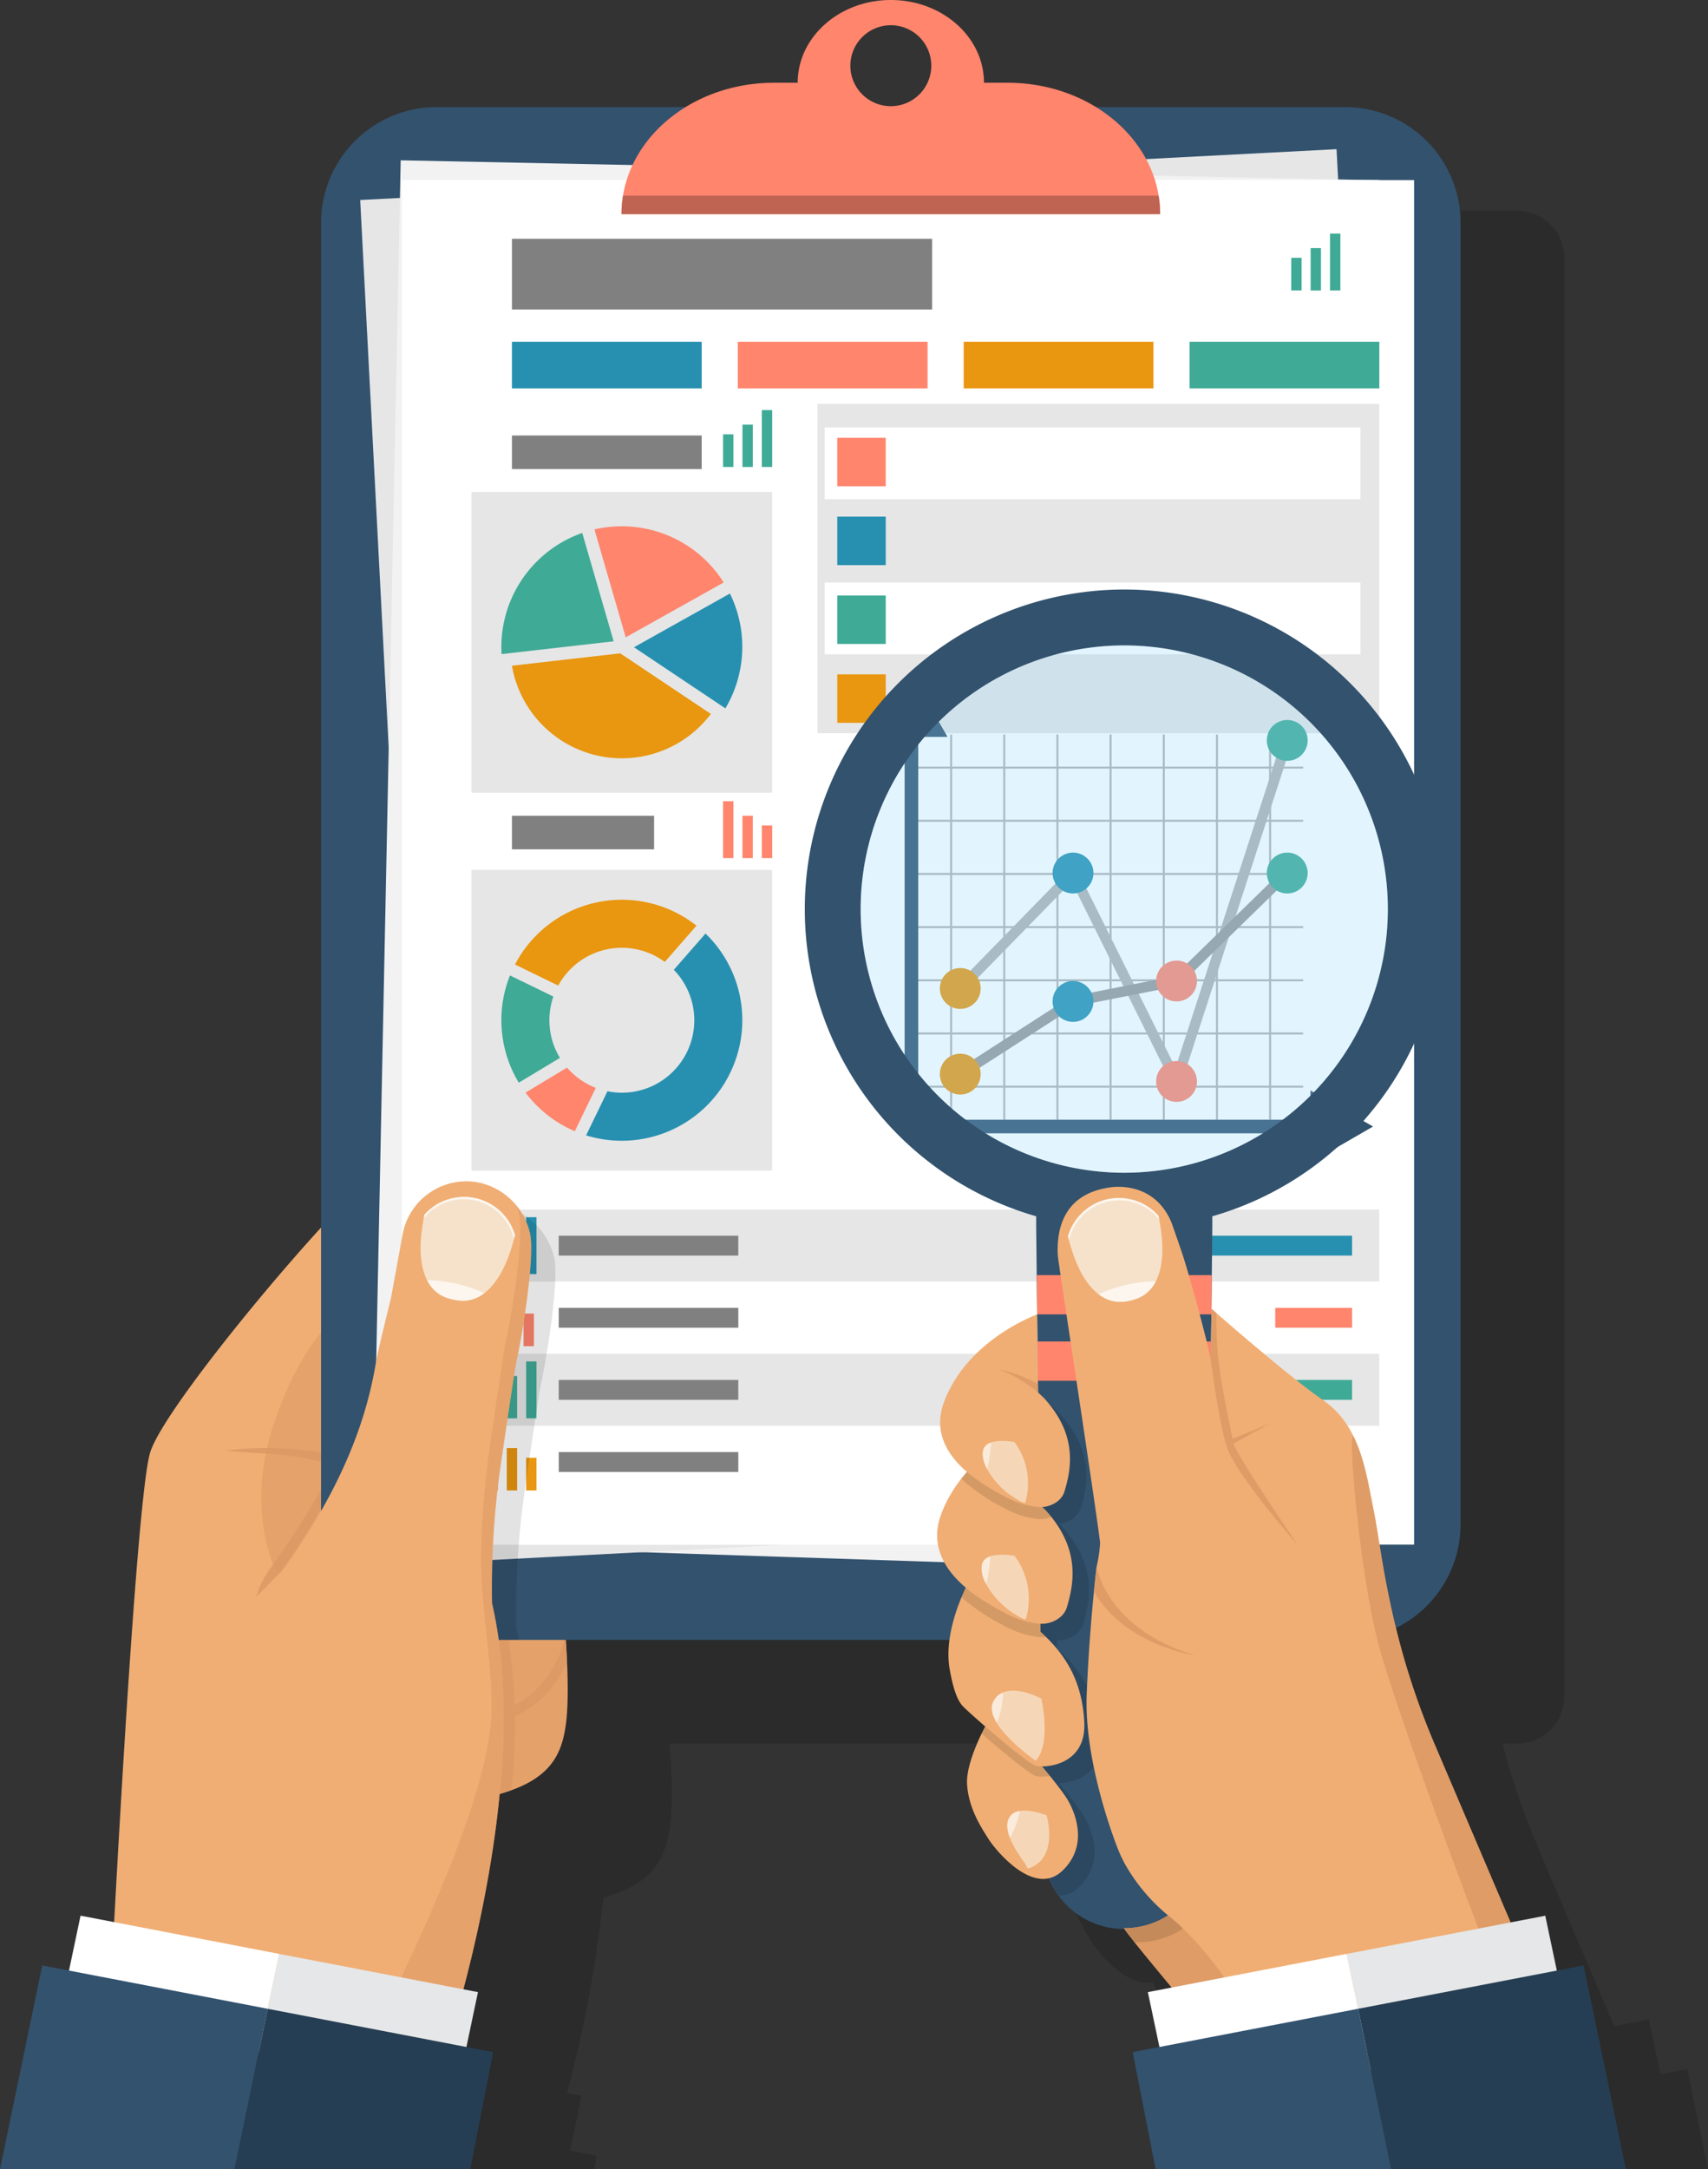 <svg xmlns="http://www.w3.org/2000/svg" width="314.92" height="399.847" viewBox="0 0 314.92 399.847">
  <rect x="0" y="0" width="314.92" height="399.847" fill="#333333" stroke="none"/>
  <g id="Grupo_54372" data-name="Grupo 54372" transform="translate(-230.763 -215)">
    <path id="Trazado_102237" data-name="Trazado 102237" d="M575.629,624.377l-4.936.95-2.131-10.116-6.4,1.23c-15.271-35.8-17.342-39.709-20.581-52.069h2.708a8.671,8.671,0,0,0,8.663-8.663V290.475a8.673,8.673,0,0,0-8.663-8.663H485.711c-8.123-4.977-15.555-4.477-20.642-4.477,0-8.423-7.688-15.255-17.171-15.255s-17.175,6.832-17.175,15.255c-5.021,0-12.495-.52-20.642,4.477H351.5a8.674,8.674,0,0,0-8.663,8.663V488.365c-11.833,12.917-29.467,34.846-31.509,41.454-2.066,6.694-5.143,59.039-6.641,86.582l-6.191-1.189-2.131,10.116-4.936-.95-3.824,18.438h86.485l.479-2.456-4.932-.946,2.131-10.116-2.691-.52a231.544,231.544,0,0,0,6.694-36.006c.507-.146,1.165-.349,1.165-.349,10.485-3.414,12.56-9.28,11.029-28.05h70.738c-.7,5.192,1,10.461,2.33,12.069.325.394,2.086,2,4.254,3.881-4.741,9.06-4.4,12.9.7,20.881,1.1,1.717,6.369,8.212,11.1,7.1,4.043,9.531,13.826,9.223,13.826,9.223a20.1,20.1,0,0,0,1.9,2.553h0c1.786,2.237,4.53,5.553,6.876,8.37l-4.4.848,2.131,10.116-4.932.946.479,2.456h86.485ZM447.894,281.654a7.461,7.461,0,1,1,7.461-7.461A7.462,7.462,0,0,1,447.894,281.654Z" transform="translate(-33.771 -27.969)" opacity="0.15"/>
    <g id="Grupo_54371" data-name="Grupo 54371" transform="translate(230.763 215)">
      <g id="Grupo_54319" data-name="Grupo 54319" transform="translate(20.162 215.561)">
        <g id="Grupo_54318" data-name="Grupo 54318">
          <path id="Trazado_102238" data-name="Trazado 102238" d="M339.693,754.831l1.265,157.16L280.43,901.606s4.7-94.266,7.526-103.407,35.511-47.628,41.357-50.966a10.087,10.087,0,0,1,5.232-1.206,9.968,9.968,0,0,1,5.025,1.579l11.284,7.138Z" transform="translate(-280.43 -746.022)" fill="#f0ae74"/>
          <path id="Trazado_102239" data-name="Trazado 102239" d="M351.964,853.658s-5.228-10.483-.638-25.347,11.58-22.235,17.171-24.9,21.39,43.64,1.579,51.53C358.72,859.459,351.964,853.658,351.964,853.658Z" transform="translate(-321.426 -780.046)" fill="#dc9964" opacity="0.54"/>
          <path id="Trazado_102240" data-name="Trazado 102240" d="M355.308,874.2q-.355.971-.767,1.971c-2.827-.834-5.365-1.52-5.883-1.631-5.166-1.107-10.3-.96-15.454-1.561A62.813,62.813,0,0,1,355.308,874.2Z" transform="translate(-311.781 -821.155)" fill="#dc9964" opacity="0.85"/>
          <path id="Trazado_102241" data-name="Trazado 102241" d="M385.975,830.659c-.022.245-.044.49-.067.731-2.339-.688-4.676-1.42-7.021-2.176,1.4.331,2.87.569,4.18.851C384.033,830.275,385.005,830.472,385.975,830.659Z" transform="translate(-338.92 -795.444)" fill="#dc9964" opacity="0.85"/>
          <path id="Trazado_102242" data-name="Trazado 102242" d="M373.828,761.118c-.021.1-.039.2-.058.3l-2.122,11.626c-.595,2.415-2.5,10.188-2.782,11.889a73.291,73.291,0,0,1-3.351,12.912s0,.009,0,.013a103.958,103.958,0,0,1-13.792,25.423c-.158.222-.319.444-.48.667l-4.124,4.167a18.065,18.065,0,0,1,2.61-5.262c7.377-10.2,11.711-18.12,14.051-25.7.434-1.4.8-2.787,1.111-4.169v-.007a70.673,70.673,0,0,0,1.906-8.389c.218-1.327,1.306-5.88,2.211-9.586V775c.211-.862.41-1.679.589-2.4,0,0,2.155-11.805,2.178-11.915a13.941,13.941,0,0,1,2.636-5.726c1.7-2.184,5.837-3.389,5.837-3.389l1.193.756A11.955,11.955,0,0,0,373.828,761.118Z" transform="translate(-320.045 -749.32)" fill="#dc9964" opacity="0.85"/>
        </g>
        <path id="Trazado_102243" data-name="Trazado 102243" d="M457.724,854.465c.6-4.779.168-12.37-.12-16.255.793-4.445-.222-8.289-.284-11.1a98.561,98.561,0,0,0-1.355-11.2,61.158,61.158,0,0,0-.527-6.233c-.327-2.863-5.176-14.123-7.163-18.647,6.182,1.274,11.421-.863,12.47-5.208.895-3.712-7.269-14.06-12.556-20.272-1.107-1.3-11.072-8.67-11.072-8.67l4.038,111.7C454.277,866.222,456.894,861.108,457.724,854.465Z" transform="translate(-373.512 -752.473)" fill="#e4a16a"/>
        <path id="Trazado_102244" data-name="Trazado 102244" d="M484.415,806.714a5.549,5.549,0,0,1-2.063-.115c-1.46-.436-4.676-4.554-4.95-5.683a13.624,13.624,0,0,1,.348-5.321c.047.055.091.11.137.163q.492.582.936,1.1c3.038,3.562,4.882,6.674,5.468,9.2,0,.011.007.025.009.036Q484.373,806.413,484.415,806.714Z" transform="translate(-397.368 -775.471)" fill="#f6e2ca"/>
        <path id="Trazado_102245" data-name="Trazado 102245" d="M457.886,870.731a119.47,119.47,0,0,1-.6,13.646q-1.013.367-2.17.691a105.491,105.491,0,0,0-1.761-35.037,158,158,0,0,1,1.58-25.4c.236-1.677,2.645-18.058,2.929-19.269a140.239,140.239,0,0,0,2.667-19.069c.643.79,1.3,1.611,1.95,2.445a159.28,159.28,0,0,1-2.571,17.1c-.06.266-.24,1.363-.481,2.91-.5-.054-1.012-.14-1.529-.245.322.732.718,1.642,1.16,2.664-.783,5.121-1.836,12.253-2.044,13.754a166,166,0,0,0-1.6,22.327,59.2,59.2,0,0,0,6.437-3.383c3.161-1.986,3.807-6.476,3.735-10.481.324,1.963.724,4.549,1,6.937a9.141,9.141,0,0,1-3.75,5.126,65.2,65.2,0,0,1-7.407,3.85c0,.2.007.354.011.465a99.243,99.243,0,0,1,2.391,18.916,15.3,15.3,0,0,0,4.922-3.835,19.243,19.243,0,0,0,4.466-9.163c.1,1.366.219,3.185.3,5.181a23.366,23.366,0,0,1-3.34,5.183A17.436,17.436,0,0,1,457.886,870.731Z" transform="translate(-383.136 -769.944)" fill="#dc9964" opacity="0.85"/>
      </g>
      <g id="Grupo_54360" data-name="Grupo 54360" transform="translate(59.196 0)">
        <path id="Rectángulo_5470" data-name="Rectángulo 5470" d="M21.337,0H261.221a21.336,21.336,0,0,1,21.336,21.336V188.771a21.336,21.336,0,0,1-21.336,21.336H21.336A21.336,21.336,0,0,1,0,188.771V21.337A21.337,21.337,0,0,1,21.337,0Z" transform="translate(210.107 19.734) rotate(90)" fill="#32526e"/>
        <rect id="Rectángulo_5471" data-name="Rectángulo 5471" width="180.201" height="251.525" transform="translate(21.083 33.201) rotate(1.896)" fill="#f2f2f2"/>
        <rect id="Rectángulo_5472" data-name="Rectángulo 5472" width="180.201" height="251.525" transform="matrix(0.999, -0.052, 0.052, 0.999, 7.216, 36.868)" fill="#e6e6e6"/>
        <rect id="Rectángulo_5473" data-name="Rectángulo 5473" width="180.201" height="251.525" transform="translate(189.716 284.701) rotate(-178.831)" fill="#f2f2f2"/>
        <rect id="Rectángulo_5474" data-name="Rectángulo 5474" width="180.201" height="251.525" transform="translate(14.924 33.201)" fill="#fff"/>
        <g id="Grupo_54358" data-name="Grupo 54358" transform="translate(21.331 33.201)">
          <rect id="Rectángulo_5475" data-name="Rectángulo 5475" width="180.201" height="251.525" fill="#fff"/>
          <rect id="Rectángulo_5476" data-name="Rectángulo 5476" width="55.441" height="55.441" transform="translate(6.407 57.474)" fill="#e6e6e6"/>
          <rect id="Rectángulo_5477" data-name="Rectángulo 5477" width="55.441" height="55.441" transform="translate(6.407 127.146)" fill="#e6e6e6"/>
          <g id="Grupo_54320" data-name="Grupo 54320" transform="translate(11.915 63.809)">
            <path id="Trazado_102246" data-name="Trazado 102246" d="M480.872,530.853a20.565,20.565,0,0,1-17.583-16.89l19.97-2.28,16.707,11.169A20.546,20.546,0,0,1,480.872,530.853Z" transform="translate(-461.341 -488.259)" fill="#e99610"/>
            <path id="Trazado_102247" data-name="Trazado 102247" d="M500.759,454.558a22.282,22.282,0,0,1,17.659,3.343,22.449,22.449,0,0,1,6.175,6.436L506.527,474.45Z" transform="translate(-483.601 -453.979)" fill="#ff856d"/>
            <path id="Trazado_102248" data-name="Trazado 102248" d="M536.413,484.527a22.25,22.25,0,0,1-.833,21.168l-16.854-11.268Z" transform="translate(-494.274 -472.126)" fill="#2790b0"/>
            <path id="Trazado_102249" data-name="Trazado 102249" d="M458.682,475.1A22.289,22.289,0,0,1,473.4,457.015l5.792,19.974-20.662,2.359A22.419,22.419,0,0,1,458.682,475.1Z" transform="translate(-458.49 -455.783)" fill="#3faa96"/>
          </g>
          <g id="Grupo_54321" data-name="Grupo 54321" transform="translate(11.915 132.654)">
            <path id="Trazado_102250" data-name="Trazado 102250" d="M482.414,703.538l-3.868,7.991a22.287,22.287,0,0,1-9.088-7.114l7.658-4.61A13.407,13.407,0,0,0,482.414,703.538Z" transform="translate(-465.006 -668.861)" fill="#ff856d"/>
            <path id="Trazado_102251" data-name="Trazado 102251" d="M469.291,673.141,461.7,677.71a22.263,22.263,0,0,1-1.622-19.769l8,3.895a13.346,13.346,0,0,0,1.213,11.306Z" transform="translate(-458.491 -643.991)" fill="#3faa96"/>
            <path id="Trazado_102252" data-name="Trazado 102252" d="M498.142,628.35l-5.841,6.688a13.342,13.342,0,0,0-19.647,4.357l-7.972-3.88a22.219,22.219,0,0,1,33.46-7.165Z" transform="translate(-462.169 -623.575)" fill="#e99610"/>
            <path id="Trazado_102253" data-name="Trazado 102253" d="M525.789,654.909a22.23,22.23,0,0,1-28.8,21.22L500.926,668a13.353,13.353,0,0,0,12.236-22.388L519,638.929A22.144,22.144,0,0,1,525.789,654.909Z" transform="translate(-481.364 -632.696)" fill="#2790b0"/>
          </g>
          <rect id="Rectángulo_5478" data-name="Rectángulo 5478" width="26.209" height="6.188" transform="translate(13.863 117.173)" fill="gray"/>
          <rect id="Rectángulo_5479" data-name="Rectángulo 5479" width="34.986" height="6.188" transform="translate(13.863 47.08)" fill="gray"/>
          <rect id="Rectángulo_5480" data-name="Rectángulo 5480" width="77.477" height="13.032" transform="translate(13.863 10.816)" fill="gray"/>
          <rect id="Rectángulo_5481" data-name="Rectángulo 5481" width="34.986" height="8.603" transform="translate(13.863 29.796)" fill="#2790b0"/>
          <rect id="Rectángulo_5482" data-name="Rectángulo 5482" width="34.986" height="8.603" transform="translate(55.511 29.796)" fill="#ff856d"/>
          <rect id="Rectángulo_5483" data-name="Rectángulo 5483" width="34.986" height="8.603" transform="translate(97.159 29.796)" fill="#e99610"/>
          <rect id="Rectángulo_5484" data-name="Rectángulo 5484" width="34.986" height="8.603" transform="translate(138.808 29.796)" fill="#3faa96"/>
          <g id="Grupo_54323" data-name="Grupo 54323" transform="translate(52.792 114.492)">
            <g id="Grupo_54322" data-name="Grupo 54322">
              <rect id="Rectángulo_5485" data-name="Rectángulo 5485" width="1.907" height="6.018" transform="translate(7.15 4.469)" fill="#ff856d"/>
              <rect id="Rectángulo_5486" data-name="Rectángulo 5486" width="1.907" height="7.805" transform="translate(3.575 2.681)" fill="#ff856d"/>
              <rect id="Rectángulo_5487" data-name="Rectángulo 5487" width="1.907" height="10.487" fill="#ff856d"/>
            </g>
          </g>
          <g id="Grupo_54325" data-name="Grupo 54325" transform="translate(52.792 42.393)">
            <g id="Grupo_54324" data-name="Grupo 54324">
              <rect id="Rectángulo_5488" data-name="Rectángulo 5488" width="1.907" height="6.018" transform="translate(0 4.469)" fill="#3faa96"/>
              <rect id="Rectángulo_5489" data-name="Rectángulo 5489" width="1.907" height="7.805" transform="translate(3.575 2.681)" fill="#3faa96"/>
              <rect id="Rectángulo_5490" data-name="Rectángulo 5490" width="1.907" height="10.487" transform="translate(7.15)" fill="#3faa96"/>
            </g>
          </g>
          <g id="Grupo_54327" data-name="Grupo 54327" transform="translate(157.552 9.854)">
            <g id="Grupo_54326" data-name="Grupo 54326">
              <rect id="Rectángulo_5491" data-name="Rectángulo 5491" width="1.907" height="6.018" transform="translate(0 4.469)" fill="#3faa96"/>
              <rect id="Rectángulo_5492" data-name="Rectángulo 5492" width="1.907" height="7.805" transform="translate(3.575 2.681)" fill="#3faa96"/>
              <rect id="Rectángulo_5493" data-name="Rectángulo 5493" width="1.907" height="10.486" transform="translate(7.15)" fill="#3faa96"/>
            </g>
          </g>
          <g id="Grupo_54328" data-name="Grupo 54328" transform="translate(70.186 41.244)">
            <rect id="Rectángulo_5494" data-name="Rectángulo 5494" width="103.608" height="60.721" fill="#e6e6e6"/>
            <rect id="Rectángulo_5495" data-name="Rectángulo 5495" width="98.788" height="13.227" transform="translate(1.337 4.351)" fill="#fff"/>
            <rect id="Rectángulo_5496" data-name="Rectángulo 5496" width="98.788" height="13.227" transform="translate(1.337 32.939)" fill="#fff"/>
            <rect id="Rectángulo_5497" data-name="Rectángulo 5497" width="8.937" height="8.937" transform="translate(3.661 6.255)" fill="#ff856d"/>
            <rect id="Rectángulo_5498" data-name="Rectángulo 5498" width="8.937" height="8.937" transform="translate(3.661 20.79)" fill="#2790b0"/>
            <rect id="Rectángulo_5499" data-name="Rectángulo 5499" width="8.937" height="8.937" transform="translate(3.661 35.325)" fill="#3faa96"/>
            <rect id="Rectángulo_5500" data-name="Rectángulo 5500" width="8.937" height="8.937" transform="translate(3.661 49.86)" fill="#e99610"/>
          </g>
          <rect id="Rectángulo_5501" data-name="Rectángulo 5501" width="167.387" height="13.294" transform="translate(6.407 189.769)" fill="#e6e6e6"/>
          <rect id="Rectángulo_5502" data-name="Rectángulo 5502" width="167.387" height="13.293" transform="translate(6.407 203.063)" fill="#fff"/>
          <rect id="Rectángulo_5503" data-name="Rectángulo 5503" width="167.387" height="13.293" transform="translate(6.407 216.356)" fill="#e6e6e6"/>
          <rect id="Rectángulo_5504" data-name="Rectángulo 5504" width="167.387" height="13.293" transform="translate(6.407 229.65)" fill="#fff"/>
          <g id="Grupo_54329" data-name="Grupo 54329" transform="translate(9.335 191.173)">
            <rect id="Rectángulo_5505" data-name="Rectángulo 5505" width="1.907" height="6.018" transform="translate(0 4.469)" fill="#2790b0"/>
            <rect id="Rectángulo_5506" data-name="Rectángulo 5506" width="1.907" height="7.805" transform="translate(3.575 2.681)" fill="#2790b0"/>
            <rect id="Rectángulo_5507" data-name="Rectángulo 5507" width="1.907" height="10.486" transform="translate(7.15)" fill="#2790b0"/>
          </g>
          <g id="Grupo_54331" data-name="Grupo 54331" transform="translate(8.854 204.466)">
            <g id="Grupo_54330" data-name="Grupo 54330">
              <rect id="Rectángulo_5508" data-name="Rectángulo 5508" width="1.907" height="6.018" transform="translate(7.15 4.469)" fill="#ff856d"/>
              <rect id="Rectángulo_5509" data-name="Rectángulo 5509" width="1.907" height="7.805" transform="translate(3.575 2.681)" fill="#ff856d"/>
              <rect id="Rectángulo_5510" data-name="Rectángulo 5510" width="1.907" height="10.486" fill="#ff856d"/>
            </g>
          </g>
          <g id="Grupo_54333" data-name="Grupo 54333" transform="translate(9.335 217.76)">
            <g id="Grupo_54332" data-name="Grupo 54332">
              <rect id="Rectángulo_5511" data-name="Rectángulo 5511" width="1.907" height="6.018" transform="translate(0 4.469)" fill="#3faa96"/>
              <rect id="Rectángulo_5512" data-name="Rectángulo 5512" width="1.907" height="7.805" transform="translate(3.575 2.681)" fill="#3faa96"/>
              <rect id="Rectángulo_5513" data-name="Rectángulo 5513" width="1.907" height="10.487" transform="translate(7.15)" fill="#3faa96"/>
            </g>
          </g>
          <g id="Grupo_54334" data-name="Grupo 54334" transform="translate(9.335 231.053)">
            <rect id="Rectángulo_5514" data-name="Rectángulo 5514" width="1.907" height="6.018" transform="translate(9.057 10.487) rotate(180)" fill="#e99610"/>
            <rect id="Rectángulo_5515" data-name="Rectángulo 5515" width="1.907" height="7.805" transform="translate(5.482 10.487) rotate(180)" fill="#e99610"/>
            <rect id="Rectángulo_5516" data-name="Rectángulo 5516" width="1.907" height="10.487" transform="translate(1.907 10.487) rotate(180)" fill="#e99610"/>
          </g>
          <rect id="Rectángulo_5517" data-name="Rectángulo 5517" width="33.106" height="3.662" transform="translate(22.493 194.585)" fill="gray"/>
          <rect id="Rectángulo_5518" data-name="Rectángulo 5518" width="33.106" height="3.662" transform="translate(22.493 207.879)" fill="gray"/>
          <rect id="Rectángulo_5519" data-name="Rectángulo 5519" width="33.106" height="3.662" transform="translate(22.493 221.172)" fill="gray"/>
          <rect id="Rectángulo_5520" data-name="Rectángulo 5520" width="33.106" height="3.662" transform="translate(22.493 234.466)" fill="gray"/>
          <rect id="Rectángulo_5521" data-name="Rectángulo 5521" width="25.986" height="3.662" transform="translate(142.783 194.585)" fill="#2790b0"/>
          <rect id="Rectángulo_5522" data-name="Rectángulo 5522" width="14.165" height="3.662" transform="translate(154.604 207.879)" fill="#ff856d"/>
          <rect id="Rectángulo_5523" data-name="Rectángulo 5523" width="25.986" height="3.662" transform="translate(142.783 221.172)" fill="#3faa96"/>
          <rect id="Rectángulo_5524" data-name="Rectángulo 5524" width="14.165" height="2.605" transform="translate(154.604 235.522)" fill="#e99610"/>
          <g id="Grupo_54357" data-name="Grupo 54357" transform="translate(80.863 91.103)">
            <g id="Grupo_54351" data-name="Grupo 54351" transform="translate(7.877 11.092)">
              <g id="Grupo_54342" data-name="Grupo 54342" transform="translate(5.911)">
                <g id="Grupo_54335" data-name="Grupo 54335">
                  <rect id="Rectángulo_5525" data-name="Rectángulo 5525" width="0.37" height="71.009" fill="#b3b3b3"/>
                </g>
                <g id="Grupo_54336" data-name="Grupo 54336" transform="translate(9.803)">
                  <rect id="Rectángulo_5526" data-name="Rectángulo 5526" width="0.37" height="71.009" fill="#b3b3b3"/>
                </g>
                <g id="Grupo_54337" data-name="Grupo 54337" transform="translate(19.606)">
                  <rect id="Rectángulo_5527" data-name="Rectángulo 5527" width="0.37" height="71.009" fill="#b3b3b3"/>
                </g>
                <g id="Grupo_54338" data-name="Grupo 54338" transform="translate(29.409)">
                  <rect id="Rectángulo_5528" data-name="Rectángulo 5528" width="0.37" height="71.009" fill="#b3b3b3"/>
                </g>
                <g id="Grupo_54339" data-name="Grupo 54339" transform="translate(39.212)">
                  <rect id="Rectángulo_5529" data-name="Rectángulo 5529" width="0.37" height="71.009" fill="#b3b3b3"/>
                </g>
                <g id="Grupo_54340" data-name="Grupo 54340" transform="translate(49.015)">
                  <rect id="Rectángulo_5530" data-name="Rectángulo 5530" width="0.37" height="71.009" fill="#b3b3b3"/>
                </g>
                <g id="Grupo_54341" data-name="Grupo 54341" transform="translate(58.818)">
                  <rect id="Rectángulo_5531" data-name="Rectángulo 5531" width="0.37" height="71.009" fill="#b3b3b3"/>
                </g>
              </g>
              <g id="Grupo_54350" data-name="Grupo 54350" transform="translate(0 5.911)">
                <g id="Grupo_54343" data-name="Grupo 54343">
                  <rect id="Rectángulo_5532" data-name="Rectángulo 5532" width="71.009" height="0.37" fill="#b3b3b3"/>
                </g>
                <g id="Grupo_54344" data-name="Grupo 54344" transform="translate(0 9.803)">
                  <rect id="Rectángulo_5533" data-name="Rectángulo 5533" width="71.009" height="0.37" fill="#b3b3b3"/>
                </g>
                <g id="Grupo_54345" data-name="Grupo 54345" transform="translate(0 19.606)">
                  <rect id="Rectángulo_5534" data-name="Rectángulo 5534" width="71.009" height="0.37" fill="#b3b3b3"/>
                </g>
                <g id="Grupo_54346" data-name="Grupo 54346" transform="translate(0 29.409)">
                  <rect id="Rectángulo_5535" data-name="Rectángulo 5535" width="71.009" height="0.37" fill="#b3b3b3"/>
                </g>
                <g id="Grupo_54347" data-name="Grupo 54347" transform="translate(0 39.212)">
                  <rect id="Rectángulo_5536" data-name="Rectángulo 5536" width="71.009" height="0.37" fill="#b3b3b3"/>
                </g>
                <g id="Grupo_54348" data-name="Grupo 54348" transform="translate(0 49.015)">
                  <rect id="Rectángulo_5537" data-name="Rectángulo 5537" width="71.009" height="0.37" fill="#b3b3b3"/>
                </g>
                <g id="Grupo_54349" data-name="Grupo 54349" transform="translate(0 58.818)">
                  <rect id="Rectángulo_5538" data-name="Rectángulo 5538" width="71.009" height="0.37" fill="#b3b3b3"/>
                </g>
              </g>
            </g>
            <g id="Grupo_54353" data-name="Grupo 54353" transform="translate(5.404 7.17)">
              <g id="Grupo_54352" data-name="Grupo 54352">
                <path id="Trazado_102254" data-name="Trazado 102254" d="M718.642,616.321h-76.99V538.879h2.512V613.81h74.479Z" transform="translate(-641.652 -538.879)" fill="#32526e"/>
              </g>
            </g>
            <path id="Trazado_102255" data-name="Trazado 102255" d="M628.34,532.751,635,521.217l6.659,11.534Z" transform="translate(-628.34 -521.217)" fill="#32526e"/>
            <path id="Trazado_102256" data-name="Trazado 102256" d="M825.987,710.156l11.534,6.659-11.534,6.659Z" transform="translate(-745.755 -633.459)" fill="#32526e"/>
            <g id="Grupo_54356" data-name="Grupo 54356" transform="translate(11.893 8.411)">
              <g id="Grupo_54354" data-name="Grupo 54354" transform="translate(3.085 3.473)">
                <path id="Trazado_102257" data-name="Trazado 102257" d="M705.988,616.175l-19.534-39.312L666.6,597.18l-1.365-1.334,21.728-22.241,18.649,37.531L725.3,550.493l1.816.589Z" transform="translate(-665.239 -550.493)" fill="#b3b3b3"/>
              </g>
              <g id="Grupo_54355" data-name="Grupo 54355" transform="translate(3.251 27.531)">
                <path id="Trazado_102258" data-name="Trazado 102258" d="M666.681,648.313l-1.034-1.6,20.942-13.5,18.992-3.748,20.2-19.705,1.333,1.367-20.611,20.1-19.191,3.787Z" transform="translate(-665.647 -609.758)" fill="#999"/>
              </g>
              <circle id="Elipse_4125" data-name="Elipse 4125" cx="3.768" cy="3.768" r="3.768" transform="translate(0 61.516)" fill="#e99610"/>
              <circle id="Elipse_4126" data-name="Elipse 4126" cx="3.768" cy="3.768" r="3.768" transform="translate(20.789 48.117)" fill="#2790b0"/>
              <circle id="Elipse_4127" data-name="Elipse 4127" cx="3.768" cy="3.768" r="3.768" transform="translate(39.881 44.35)" fill="#ff856d"/>
              <circle id="Elipse_4128" data-name="Elipse 4128" cx="3.768" cy="3.768" r="3.768" transform="translate(60.289 24.447)" fill="#3faa96"/>
              <circle id="Elipse_4129" data-name="Elipse 4129" cx="3.768" cy="3.768" r="3.768" transform="translate(0 45.726)" fill="#e99610"/>
              <circle id="Elipse_4130" data-name="Elipse 4130" cx="3.768" cy="3.768" r="3.768" transform="translate(20.789 24.447)" fill="#2790b0"/>
              <circle id="Elipse_4131" data-name="Elipse 4131" cx="3.768" cy="3.768" r="3.768" transform="translate(39.881 62.868)" fill="#ff856d"/>
              <circle id="Elipse_4132" data-name="Elipse 4132" cx="3.768" cy="3.768" r="3.768" transform="translate(60.289)" fill="#3faa96"/>
            </g>
          </g>
        </g>
        <g id="Grupo_54359" data-name="Grupo 54359" transform="translate(55.398)">
          <path id="Trazado_102259" data-name="Trazado 102259" d="M584.244,230.254h-4.354c0-8.424-7.688-15.254-17.172-15.254s-17.176,6.83-17.176,15.254h-4.355c-15.531,0-28.127,10.844-28.127,24.216h99.311C612.371,241.1,599.774,230.254,584.244,230.254Zm-21.528,4.32a7.461,7.461,0,1,1,7.461-7.461A7.461,7.461,0,0,1,562.715,234.573Z" transform="translate(-513.06 -215)" fill="#ff856d"/>
          <path id="Trazado_102260" data-name="Trazado 102260" d="M513.064,307.255h99.308a21.072,21.072,0,0,0-.278-3.4H513.342a21.072,21.072,0,0,0-.278,3.4Z" transform="translate(-513.062 -267.786)" fill="#bf6452"/>
        </g>
      </g>
      <g id="Grupo_54366" data-name="Grupo 54366" transform="translate(148.387 108.669)">
        <g id="Grupo_54361" data-name="Grupo 54361">
          <path id="Trazado_102261" data-name="Trazado 102261" d="M655.208,482.7a58.911,58.911,0,0,0-16.237,115.537V600.3L640.2,714.615a15,15,0,0,0,30.007,0L671.446,600.3v-2.062A58.911,58.911,0,0,0,655.208,482.7Zm0,107.508a48.6,48.6,0,1,1,48.6-48.607A48.607,48.607,0,0,1,655.208,590.208Z" transform="translate(-596.307 -482.7)" fill="#32526e"/>
          <path id="Trazado_102262" data-name="Trazado 102262" d="M718.876,556.673a48.6,48.6,0,1,1-48.6-48.6A48.6,48.6,0,0,1,718.876,556.673Z" transform="translate(-611.372 -497.771)" fill="#8dd8ff" opacity="0.25"/>
          <path id="Trazado_102263" data-name="Trazado 102263" d="M710.588,918.822c1.12,1.847,4.266,8.261-.9,13.2a4.965,4.965,0,0,1-3.662,1.5,14.959,14.959,0,0,1-2.98-8.809l-.954-88.352.049,4.421,4.136,4.076c6.243,6.82,5.074,12.99,3.8,17.228a4.519,4.519,0,0,1-4.08,2.89l.544.515c6.511,7.112,5.293,13.55,3.966,17.967-.613,2.046-2.915,3.1-4.823,3.032a.168.168,0,0,1-.045,0l.016,1.486c4.214,3.82,7.676,8.626,8.07,16.708.329,6.73-5.107,8.1-7.778,8.107C705.952,912.785,709.464,916.975,710.588,918.822Z" transform="translate(-659.15 -692.797)" opacity="0.12"/>
          <path id="Trazado_102264" data-name="Trazado 102264" d="M733.924,794.018l-.076,7.245H701.718l-.076-7.245Z" transform="translate(-658.883 -667.643)" fill="#ff856d"/>
          <path id="Trazado_102265" data-name="Trazado 102265" d="M733.985,824.159l-.076,7.244H702.041l-.076-7.244Z" transform="translate(-659.074 -685.548)" fill="#ff856d"/>
        </g>
        <path id="Trazado_102266" data-name="Trazado 102266" d="M739.417,786.047l.065-6,.036-3.268.057-.337s13.757,12.117,20.609,16.867,7.843,13.335,9.292,20.512,2.744,23.025,11.143,42.737c5.793,13.591,18.406,43.151,25.675,60.2H742.186a31.155,31.155,0,0,0-5.468-9.852s-13.762-16.327-13.274-16.327c.187,0,.373,0,.556-.008a14.912,14.912,0,0,0,7.522-2.35,33.711,33.711,0,0,1-7.027-7.94,23.787,23.787,0,0,1-2.147-4.128l0-.028h-.013c-.162-.4-6.344-15.742-5.813-28.7.543-13.132,1.827-23.512,1.827-23.512a24.627,24.627,0,0,0,.643-4.423c-1.133-8.987-7.721-51.723-7.788-52.791-.245-3.922.388-11.382,9.589-12.666,0,0,8.065-1.531,11.369,6.5.1.247.951,2.682,1.959,5.653C735.3,769.646,739.02,783.16,739.417,786.047Z" transform="translate(-664.543 -643.815)" fill="#f0ae74"/>
        <path id="Trazado_102267" data-name="Trazado 102267" d="M769.325,1113.307H760.13a31.153,31.153,0,0,0-5.468-9.852s-13.762-16.327-13.274-16.327a14.9,14.9,0,0,0,8.078-2.359S760.618,1092.954,769.325,1113.307Z" transform="translate(-682.487 -840.368)" fill="#dc9964" opacity="0.85"/>
        <g id="Grupo_54362" data-name="Grupo 54362" transform="translate(53.312 156.026)">
          <path id="Trazado_102268" data-name="Trazado 102268" d="M885.675,983.974h-7.636c-10.432-27.222-22.456-59-27.692-76.182-4.084-13.408-6.471-43.155-5.212-40.573,2.09,4.307,2.821,9.341,3.726,13.822,1.449,7.177,2.74,23.025,11.143,42.737C865.8,937.369,878.4,966.929,885.675,983.974Z" transform="translate(-797.238 -867.061)" fill="#dc9964" opacity="0.85"/>
          <path id="Trazado_102269" data-name="Trazado 102269" d="M746.236,942.706s-12.948-1.822-18.6-11.755c.285-2.9.5-4.611.5-4.611S729.8,937.76,746.236,942.706Z" transform="translate(-727.637 -902.277)" fill="#dc9964" opacity="0.85"/>
        </g>
        <g id="Grupo_54363" data-name="Grupo 54363" transform="translate(24.399 133.619)">
          <path id="Trazado_102270" data-name="Trazado 102270" d="M674.03,995.781s-4.379,7.523-4.042,12.071,2.751,8.085,4.042,10.106,8.365,10.668,13.531,5.727,2.021-11.354.9-13.2-4.633-6.037-4.633-6.037Z" transform="translate(-664.466 -921.123)" fill="#f0ae74"/>
          <path id="Trazado_102271" data-name="Trazado 102271" d="M678.825,966.159a4.26,4.26,0,0,1-1.206-.132c-1.823-.589-12.693-10.084-13.549-11.119-.84-1.015-1.59-2.76-2.284-6.623-1.4-7.8,3.93-16.956,3.93-16.956l12.727,1.834.088,8.178c4.213,3.82,7.677,8.627,8.07,16.712C686.93,964.782,681.493,966.156,678.825,966.159Z" transform="translate(-659.465 -882.834)" fill="#f0ae74"/>
          <path id="Trazado_102272" data-name="Trazado 102272" d="M690.4,984.2s-6.6-3.625-8.828.448,7.748,10.968,7.748,10.968S692.21,993.467,690.4,984.2Z" transform="translate(-671.167 -913.361)" fill="#f6e2ca" opacity="0.79"/>
          <path id="Trazado_102273" data-name="Trazado 102273" d="M692.236,1047.839c-.34.115-.437-.564-.645-.843-2.768-3.716-4.258-7.1-2.639-8.926,1.741-1.965,6.569,0,6.569,0S697.879,1045.93,692.236,1047.839Z" transform="translate(-675.345 -945.726)" fill="#f6e2ca" opacity="0.79"/>
          <path id="Trazado_102274" data-name="Trazado 102274" d="M683.073,945.05a6.807,6.807,0,0,1-.99.034,16.692,16.692,0,0,1-6.791-2.134,37.421,37.421,0,0,1-7.811-5.219c.279-.669.548-1.264.788-1.772a40.46,40.46,0,0,0,7.022,4.521,16.458,16.458,0,0,0,6.747,2.132l.016,1.481C682.385,944.393,682.754,944.738,683.073,945.05Z" transform="translate(-662.988 -885.585)" opacity="0.12"/>
          <path id="Trazado_102275" data-name="Trazado 102275" d="M689.217,1008.1a9.1,9.1,0,0,1-1.44.121,4.258,4.258,0,0,1-1.206-.133c-1.2-.388-6.346-4.655-9.951-7.809.238-.492.46-.934.656-1.309,3.544,3.075,8.163,6.872,9.3,7.238a4.252,4.252,0,0,0,1.206.132S688.406,1007.1,689.217,1008.1Z" transform="translate(-668.417 -923.019)" opacity="0.12"/>
          <path id="Trazado_102276" data-name="Trazado 102276" d="M680.331,895.094c-.613,2.044-2.917,3.1-4.823,3.032a16.7,16.7,0,0,1-6.791-2.134c-1.722-1.049-15.559-7.187-11.593-17.966,3.98-10.809,15.025-15.808,17.94-16.953l.163,14.979,1.137,1.076C682.876,884.241,681.656,890.677,680.331,895.094Z" transform="translate(-656.412 -841.097)" fill="#f0ae74"/>
          <path id="Trazado_102277" data-name="Trazado 102277" d="M682.673,921.21s-5.362-1.04-6.007,1.572,2.467,6.676,5.109,8.534,2.976,1.572,2.976,1.572A13.3,13.3,0,0,0,682.673,921.21Z" transform="translate(-668.393 -876.701)" fill="#f6e2ca" opacity="0.79"/>
          <path id="Trazado_102278" data-name="Trazado 102278" d="M678.19,921.757a30.471,30.471,0,0,1-.747,5.107,5.387,5.387,0,0,1-.776-3.636A2.131,2.131,0,0,1,678.19,921.757Z" transform="translate(-668.393 -877.148)" fill="#fff" opacity="0.5"/>
          <path id="Trazado_102279" data-name="Trazado 102279" d="M680.708,844.487c-.588,1.96-2.8,2.972-4.625,2.907a16,16,0,0,1-6.512-2.046c-1.652-1.006-14.919-6.891-11.116-17.228,3.816-10.365,14.407-15.158,17.2-16.256l.156,14.363,1.09,1.032C683.148,834.079,681.978,840.251,680.708,844.487Z" transform="translate(-657.22 -811.864)" fill="#f0ae74"/>
          <path id="Trazado_102280" data-name="Trazado 102280" d="M683.99,891.7a5.312,5.312,0,0,1-2.2.411,16.032,16.032,0,0,1-6.513-2.047,34.224,34.224,0,0,1-7.9-5.4c.337-.431.687-.845,1.044-1.247a38.188,38.188,0,0,0,6.852,4.438,15.985,15.985,0,0,0,6.513,2.047,5.024,5.024,0,0,0,.546-.011l.543.512C683.28,890.836,683.648,891.267,683.99,891.7Z" transform="translate(-662.929 -854.37)" opacity="0.12"/>
          <path id="Trazado_102281" data-name="Trazado 102281" d="M682.954,869.528s-5.142-1-5.761,1.508,2.366,6.4,4.9,8.183,2.853,1.508,2.853,1.508A12.757,12.757,0,0,0,682.954,869.528Z" transform="translate(-668.708 -846.004)" fill="#f6e2ca" opacity="0.79"/>
          <path id="Trazado_102282" data-name="Trazado 102282" d="M691.7,841.043a26.434,26.434,0,0,0-7.183-4.239,27.208,27.208,0,0,1,7.163,2.684Z" transform="translate(-673.111 -826.68)" fill="#dc9964" opacity="0.85"/>
          <path id="Trazado_102283" data-name="Trazado 102283" d="M678.655,870.053a29.156,29.156,0,0,1-.716,4.9,5.166,5.166,0,0,1-.744-3.486A2.043,2.043,0,0,1,678.655,870.053Z" transform="translate(-668.709 -846.432)" fill="#fff" opacity="0.5"/>
          <path id="Trazado_102284" data-name="Trazado 102284" d="M683.3,983.565a13.9,13.9,0,0,1-1.147,5.57c-.848-1.405-1.216-2.811-.578-3.981A3.468,3.468,0,0,1,683.3,983.565Z" transform="translate(-671.168 -913.865)" fill="#fff" opacity="0.5"/>
          <path id="Trazado_102285" data-name="Trazado 102285" d="M690.615,1037.343a17.346,17.346,0,0,1-1.848,4.958c-.656-1.707-.693-3.156.184-4.145A2.692,2.692,0,0,1,690.615,1037.343Z" transform="translate(-675.345 -945.813)" fill="#fff" opacity="0.5"/>
        </g>
        <path id="Trazado_102286" data-name="Trazado 102286" d="M752.226,1087.206a14.915,14.915,0,0,1-8.305,2.509c-.219,0-.434,0-.654-.016a14.645,14.645,0,0,1-1.884-2.57c.187,0,.373,0,.556-.008a14.913,14.913,0,0,0,7.522-2.35A29.743,29.743,0,0,1,752.226,1087.206Z" transform="translate(-682.484 -840.368)" opacity="0.12"/>
        <path id="Trazado_102287" data-name="Trazado 102287" d="M784.936,834.24l6.676-3.7-6.864,2.8c-1.906-9.312-3.071-14.685-2.985-22.523l.007-.649c-.552-.479-.861-.751-.861-.751l-.057.337c-.046,4.123-.024,2.119-.1,9.268.719,5.2,1.924,13.022,3.032,16.063,1.9,5.229,12.625,17.447,13.01,17.882C795.887,851.634,785.34,836.1,784.936,834.24Z" transform="translate(-705.879 -676.793)" fill="#dc9964" opacity="0.85"/>
        <g id="Grupo_54364" data-name="Grupo 54364" transform="translate(48.523 112.135)">
          <path id="Trazado_102288" data-name="Trazado 102288" d="M725.141,778.111c-2.565-.135-6.816-2.019-9.3-12.079a9.771,9.771,0,0,1,16.685-3.792c2.475,11.893-2.1,14.7-4.231,15.364A9.33,9.33,0,0,1,725.141,778.111Z" transform="translate(-715.842 -758.939)" fill="#f6e2ca"/>
          <path id="Trazado_102289" data-name="Trazado 102289" d="M729.771,799.221a6.538,6.538,0,0,0,3.643,1.4,7.805,7.805,0,0,0,2.135-.222l.015-.006a.033.033,0,0,1,.011,0h.012c.407-.095.747-.2.984-.275a6.318,6.318,0,0,0,3.748-3.283,26.17,26.17,0,0,0-10.549,2.393Z" transform="translate(-724.116 -781.448)" fill="#fff" opacity="0.7"/>
          <path id="Trazado_102290" data-name="Trazado 102290" d="M732.527,762.238a9.774,9.774,0,0,0-16.687,3.793c.062.246.123.486.186.719a9.506,9.506,0,0,1,16.636-3.835C732.621,762.692,732.576,762.468,732.527,762.238Z" transform="translate(-715.84 -758.939)" fill="#fff" opacity="0.7"/>
        </g>
        <g id="Grupo_54365" data-name="Grupo 54365" transform="translate(60.456 244.462)">
          <path id="Trazado_102291" data-name="Trazado 102291" d="M884.324,1110.068H846.207l-3.82-18.1,36.636-7.043Z" transform="translate(-802.95 -1084.92)" fill="#e6e7e8"/>
          <path id="Trazado_102292" data-name="Trazado 102292" d="M792.592,1120.375H754.467l-2.33-11.062,36.636-7.043Z" transform="translate(-749.336 -1095.227)" fill="#fff"/>
          <path id="Trazado_102293" data-name="Trazado 102293" d="M897,1145.049H853.73l-6.093-29.556,41.572-7.993Z" transform="translate(-806.069 -1098.334)" fill="#263e53"/>
          <path id="Trazado_102294" data-name="Trazado 102294" d="M792.9,1156.746H749.459l-4.222-21.568,41.568-7.989Z" transform="translate(-745.237 -1110.031)" fill="#32526e"/>
        </g>
      </g>
      <g id="Grupo_54370" data-name="Grupo 54370" transform="translate(0 217.755)">
        <g id="Grupo_54368" data-name="Grupo 54368" transform="translate(48.31)">
          <path id="Trazado_102295" data-name="Trazado 102295" d="M382.49,915.111s-45.225-69.385-29.335-91.34c11.351-15.688,15.862-28.249,17.629-39.016.279-1.7,2.186-9.473,2.782-11.888l2.122-11.626c.019-.1.037-.2.058-.3a11.959,11.959,0,0,1,13.852-9.316,12.334,12.334,0,0,1,9.527,9.162c1.133,4.124-1.536,19.929-2.434,23.771-.283,1.213-2.693,17.592-2.928,19.269a158.028,158.028,0,0,0-1.58,25.4C400.345,864.476,382.49,915.111,382.49,915.111Z" transform="translate(-349.771 -751.428)" fill="#f0ae74"/>
          <path id="Trazado_102296" data-name="Trazado 102296" d="M463.165,797.78c-.284,1.214-2.7,17.593-2.931,19.27a158.112,158.112,0,0,0-1.579,25.4q.262,1.127.483,2.269H455.42q-.475-3.44-1.23-6.734a158.111,158.111,0,0,1,1.579-25.4c.235-1.677,2.647-18.056,2.931-19.27.9-3.84,3.568-19.647,2.432-23.772a13.824,13.824,0,0,0-1.421-3.373,12.879,12.879,0,0,1,5.886,7.839C466.734,778.133,464.063,793.94,463.165,797.78Z" transform="translate(-411.779 -760.186)" opacity="0.11"/>
          <g id="Grupo_54367" data-name="Grupo 54367" transform="translate(29.24 2.846)">
            <path id="Trazado_102297" data-name="Trazado 102297" d="M429.905,777.611c2.565-.135,6.816-2.019,9.3-12.079a9.771,9.771,0,0,0-16.685-3.792c-2.475,11.893,2.1,14.7,4.231,15.364A9.327,9.327,0,0,0,429.905,777.611Z" transform="translate(-421.803 -758.439)" fill="#f6e2ca"/>
            <path id="Trazado_102298" data-name="Trazado 102298" d="M435.3,798.721a6.539,6.539,0,0,1-3.643,1.4,7.807,7.807,0,0,1-2.135-.222c-.007,0-.011,0-.015-.006a.035.035,0,0,0-.011,0h-.012c-.407-.095-.748-.2-.984-.275a6.318,6.318,0,0,1-3.748-3.283,26.17,26.17,0,0,1,10.549,2.393Z" transform="translate(-423.554 -780.948)" fill="#fff" opacity="0.7"/>
            <path id="Trazado_102299" data-name="Trazado 102299" d="M423.365,761.738a9.774,9.774,0,0,1,16.687,3.793c-.062.246-.123.486-.186.719a9.506,9.506,0,0,0-16.636-3.835C423.271,762.192,423.316,761.967,423.365,761.738Z" transform="translate(-422.651 -758.439)" fill="#fff" opacity="0.7"/>
          </g>
          <path id="Trazado_102300" data-name="Trazado 102300" d="M410.26,921.706s-11.043.121-13.743-3.068c3.215-7.138,22.126-42.745,23.3-61.882.481-7.864-2.006-20.46-1.869-29.885a164.42,164.42,0,0,1,1.593-19.965c.236-1.677,2.645-18.058,2.929-19.269.9-3.841,3.568-19.646,2.434-23.771a14.035,14.035,0,0,0-.441-1.336,13.657,13.657,0,0,1,2.436,4.852c1.134,4.125-1.536,19.929-2.434,23.771-.284,1.211-2.693,17.593-2.929,19.269a158,158,0,0,0-1.58,25.4C428.115,871.071,410.26,921.706,410.26,921.706Z" transform="translate(-377.541 -758.023)" fill="#dc9964" opacity="0.54"/>
        </g>
        <g id="Grupo_54369" data-name="Grupo 54369" transform="translate(0 135.376)">
          <path id="Trazado_102301" data-name="Trazado 102301" d="M296.24,1091.963l-3.82,18.1H254.3l5.3-25.148Z" transform="translate(-244.747 -1084.92)" fill="#fff"/>
          <path id="Trazado_102302" data-name="Trazado 102302" d="M388.659,1109.313l-2.33,11.062H348.2l3.82-18.1Z" transform="translate(-300.53 -1095.227)" fill="#e6e7e8"/>
          <path id="Trazado_102303" data-name="Trazado 102303" d="M280.125,1115.493l-6.093,29.556H230.763l7.79-37.549Z" transform="translate(-230.763 -1098.334)" fill="#32526e"/>
          <path id="Trazado_102304" data-name="Trazado 102304" d="M385.014,1135.179l-4.222,21.568H337.353l6.093-29.556Z" transform="translate(-294.084 -1110.031)" fill="#263e53"/>
        </g>
      </g>
    </g>
  </g>
</svg>
